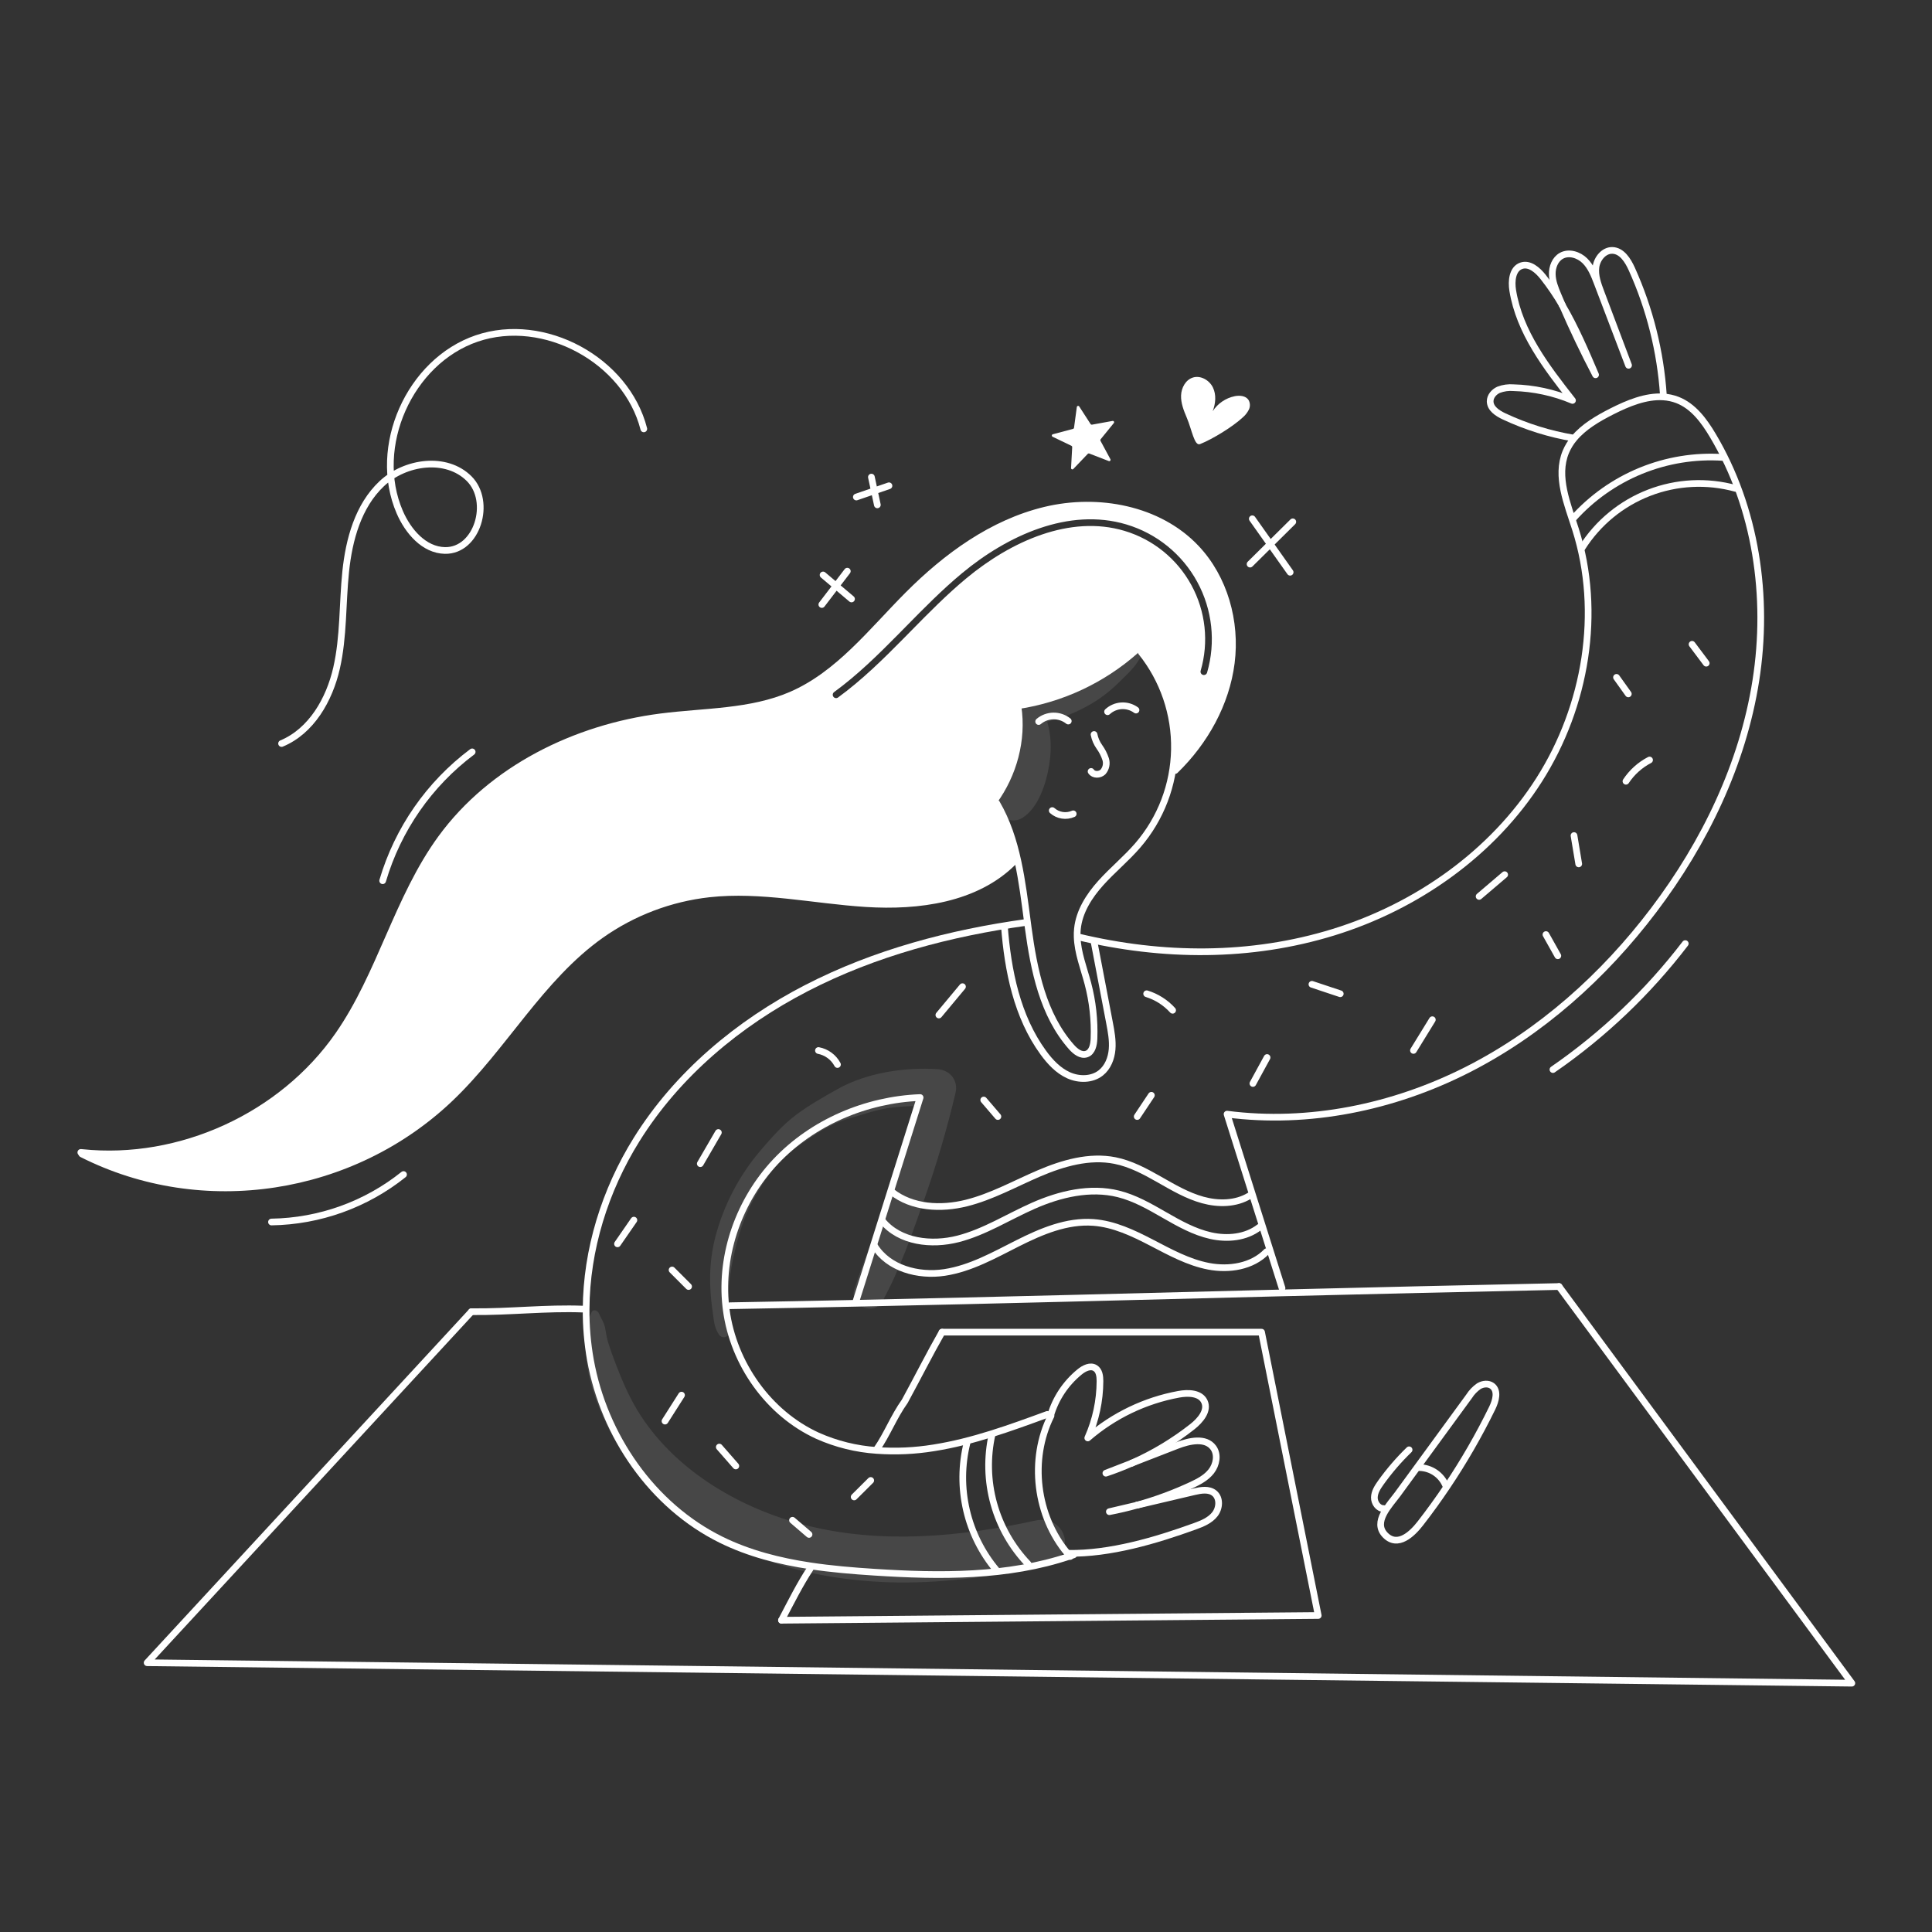 <svg width="960" height="960" viewBox="0 0 960 960" fill="none" xmlns="http://www.w3.org/2000/svg">
<rect x="0" y="0" width="960" height="960" fill="#333333" stroke="none"/>
<g clip-path="url(#clip0_318_281)">
<path fill-rule="evenodd" clip-rule="evenodd" d="M505.774 350.67C527.481 347.36 547.775 337.861 564.223 323.313L567.075 324.049C573.62 332.185 578.389 341.603 581.074 351.694C583.759 361.785 584.301 372.327 582.665 382.641L583.941 382.852C598.655 368.57 609.282 349.667 611.841 329.301C614.4 308.935 608.417 287.259 594.323 272.359C575.752 252.724 545.547 247.195 519.287 253.511C493.027 259.827 470.29 276.425 451.221 295.561C447.373 299.42 443.605 303.424 439.831 307.434C425.834 322.304 411.752 337.266 393.216 345.312C378.453 351.718 362.28 353.083 346.119 354.446C340.168 354.948 334.218 355.45 328.341 356.204C285.97 361.645 244.433 381.999 219.233 416.492C208.058 431.794 200.427 449.215 192.792 466.644C185.56 483.152 178.326 499.667 168.075 514.397C140.108 554.596 89.462 577.776 40.762 572.69L40.684 573.41C100.797 603.814 175.055 592.18 223.797 545.687C234.793 535.196 244.321 523.2 253.828 511.231C267.398 494.147 280.926 477.116 298.622 464.587C314.514 453.37 332.985 446.352 352.317 444.187C369.686 442.273 387.077 444.342 404.495 446.414C413.096 447.437 421.702 448.461 430.317 449.007C456.378 450.658 484.932 446.869 503.425 428.442L505.785 427.921C503.591 417.805 500.425 408.021 495.225 399.079L493.807 398.27C503.624 384.863 508.322 367.611 505.84 351.146L505.774 350.67ZM559.664 260.587C531.062 252.055 500.58 266.116 478.095 284.766C468.175 292.994 459.117 302.207 450.134 311.344L450.133 311.345C448.932 312.566 447.732 313.786 446.532 315.002C436.328 325.343 426.067 335.422 414.469 343.887C413.728 344.428 413.566 345.468 414.107 346.21C414.648 346.951 415.688 347.113 416.429 346.572C428.265 337.933 438.691 327.681 448.898 317.337C450.103 316.116 451.306 314.893 452.506 313.672C461.503 304.523 470.436 295.438 480.217 287.325C502.398 268.927 531.716 255.719 558.714 263.772C572.926 268.012 584.885 277.699 591.983 290.721C599.081 303.743 600.742 319.043 596.603 333.285C596.347 334.166 596.854 335.089 597.735 335.345C598.617 335.601 599.539 335.094 599.795 334.212C604.179 319.128 602.419 302.923 594.902 289.13C587.384 275.338 574.717 265.077 559.664 260.587Z" fill="white"/>
<path d="M542.15 383.324C543.38 385.219 546.471 385.163 548.078 383.568C548.822 382.706 549.332 381.668 549.561 380.553C549.79 379.437 549.729 378.282 549.385 377.197C548.671 375.039 547.632 373.003 546.305 371.158C544.979 369.309 544.064 367.197 543.624 364.964" stroke="white" stroke-width="3.324" stroke-linecap="round" stroke-linejoin="round"/>
<path d="M533.274 404.388C531.566 405.144 529.676 405.394 527.829 405.107C525.983 404.821 524.258 404.009 522.859 402.77" stroke="white" stroke-width="3.324" stroke-linecap="round" stroke-linejoin="round"/>
<path d="M495.227 399.08C500.427 408.022 503.593 417.806 505.787 427.922C507.959 437.872 509.211 448.144 510.551 458.26C510.662 459.135 510.773 460 510.895 460.86C513.765 482.068 518.241 504.284 532.446 520.295C534.385 522.478 537.188 524.705 539.946 523.73C542.772 522.722 543.481 519.098 543.602 516.096C543.944 506.858 542.917 497.62 540.555 488.683C538.516 481.015 535.469 473.337 535.236 465.504C535.192 464.177 535.236 462.848 535.369 461.526C536.255 452.883 541.208 445.16 547.025 438.7C552.842 432.24 559.625 426.7 565.307 420.118C576.784 406.835 583.246 389.95 583.568 372.398C583.889 354.846 578.052 337.736 567.069 324.041" stroke="white" stroke-width="3.324" stroke-linecap="round" stroke-linejoin="round"/>
<path d="M564.478 352.831C562.39 351.31 559.84 350.561 557.262 350.71C554.684 350.86 552.237 351.899 550.34 353.651" stroke="white" stroke-width="3.324" stroke-linecap="round" stroke-linejoin="round"/>
<path d="M530.817 358.292C528.718 356.617 526.102 355.724 523.417 355.766C520.732 355.809 518.146 356.784 516.102 358.525" stroke="white" stroke-width="3.324" stroke-linecap="round" stroke-linejoin="round"/>
<path d="M484.301 351.733C491.476 352.111 498.672 351.755 505.775 350.669C527.483 347.358 547.776 337.86 564.224 323.312C569.92 318.271 575.057 312.632 579.548 306.492" stroke="white" stroke-width="3.324" stroke-linecap="round" stroke-linejoin="round"/>
<path d="M478.428 413.099C484.379 409.092 489.584 404.075 493.807 398.274C503.624 384.867 508.322 367.615 505.84 351.15" stroke="white" stroke-width="3.324" stroke-linecap="round" stroke-linejoin="round"/>
<path d="M583.934 382.846C598.649 368.563 609.264 349.646 611.834 329.295C614.404 308.944 608.41 287.256 594.316 272.353C575.745 252.719 545.541 247.179 519.28 253.505C493.019 259.831 470.28 276.419 451.214 295.555C433.098 313.727 416.743 335.089 393.214 345.306C373.014 354.07 350.178 353.395 328.339 356.198C285.968 361.638 244.428 381.998 219.231 416.486C197.469 446.281 189.148 484.109 168.073 514.391C140.106 554.591 89.458 577.77 40.76 572.684C40.56 572.673 40.36 572.651 40.16 572.629" stroke="white" stroke-width="3.324" stroke-linecap="round" stroke-linejoin="round"/>
<path d="M503.425 428.442C484.932 446.869 456.378 450.658 430.317 449.007C404.256 447.356 378.262 441.328 352.317 444.187C332.985 446.353 314.514 453.37 298.622 464.587C268.528 485.894 250.489 520.221 223.797 545.687C175.055 592.18 100.797 603.814 40.684 573.41" stroke="white" stroke-width="3.324" stroke-linecap="round" stroke-linejoin="round"/>
<path d="M509.961 458.337C472.155 463.578 434.693 473.462 400.776 490.957C366.859 508.452 336.51 533.849 316.322 566.236C300.622 591.41 291.391 620.936 291.236 650.502C291.172 658.986 291.892 667.458 293.386 675.809C300.156 713.371 324.067 748.209 358.294 765.083C372.211 771.942 387.258 775.753 402.637 778.069C413.163 779.653 423.856 780.54 434.448 781.216C467.091 783.321 500.664 783.665 531.633 773.227C532.265 773.016 532.896 772.806 533.517 772.584" stroke="white" stroke-width="3.324" stroke-linecap="round" stroke-linejoin="round"/>
<path d="M531.789 773.405C531.735 773.349 531.683 773.29 531.634 773.228C531.257 772.807 530.881 772.386 530.526 771.954C514.836 753.383 511.346 725.273 522.238 703.5" stroke="white" stroke-width="3.324" stroke-linecap="round" stroke-linejoin="round"/>
<path d="M564.954 747.92C574.439 745.693 583.924 743.462 593.408 741.227C596.776 740.44 600.699 739.764 603.38 741.947C606.38 744.385 606.039 749.36 603.668 752.407C601.297 755.454 597.518 757.027 593.884 758.346C574.184 765.493 551.613 772.163 530.66 771.846" stroke="white" stroke-width="3.324" stroke-linecap="round" stroke-linejoin="round"/>
<path d="M564.953 747.921C560.42 749.184 555.848 750.258 551.236 751.145L564.953 747.921Z" stroke="white" stroke-width="3.324" stroke-linecap="round" stroke-linejoin="round"/>
<path d="M562.404 727.011C569.905 724.097 577.41 721.183 584.919 718.269C590.969 715.92 599.091 714.114 602.902 719.369C605.362 722.76 604.464 727.724 601.902 731.037C599.34 734.35 595.464 736.337 591.664 738.095C583.039 742.087 574.105 745.374 564.949 747.923" stroke="white" stroke-width="3.324" stroke-linecap="round" stroke-linejoin="round"/>
<path d="M562.406 727.012C558.195 728.896 553.885 730.558 549.506 732.02C553.807 730.359 558.107 728.69 562.406 727.012Z" stroke="white" stroke-width="3.324" stroke-linecap="round" stroke-linejoin="round"/>
<path d="M522.029 703.389C522.04 703.367 522.04 703.334 522.051 703.311C524.568 694.83 529.58 687.304 536.433 681.711C538.633 679.905 541.763 678.298 544.189 679.794C546.25 681.068 546.582 683.883 546.571 686.309C546.534 696.028 544.47 705.633 540.51 714.509C553.378 703.383 568.981 695.892 585.71 692.809C590.386 691.956 596.38 692.089 598.43 696.366C600.602 700.898 596.424 705.806 592.48 708.909C583.244 716.169 573.14 722.25 562.4 727.012" stroke="white" stroke-width="3.324" stroke-linecap="round" stroke-linejoin="round"/>
<path d="M776.355 151.735C775.602 150.006 774.87 148.278 774.139 146.535C772.754 143.244 771.391 139.835 771.313 136.264C771.235 132.693 772.72 128.851 775.834 127.112C779.568 125.029 784.466 126.58 787.502 129.572C790.538 132.564 792.146 136.686 793.664 140.672C798.85 154.278 804.035 167.892 809.22 181.514C804.644 169.38 800.068 157.247 795.492 145.114C793.992 141.136 792.466 136.948 793.009 132.737C793.552 128.526 796.92 124.327 801.175 124.427C805.884 124.549 808.898 129.38 810.837 133.679C819.76 153.467 825.074 174.691 826.527 196.349" stroke="white" stroke-width="3.324" stroke-linecap="round" stroke-linejoin="round"/>
<path d="M776.355 151.734C782.782 162.692 787.845 174.526 792.831 186.234C786.915 174.944 781.423 163.444 776.355 151.734Z" stroke="white" stroke-width="3.324" stroke-linecap="round" stroke-linejoin="round"/>
<path d="M781.982 217.7C770.024 215.688 758.394 212.061 747.411 206.919C744.142 205.39 740.486 203.041 740.453 199.429C740.431 196.914 742.37 194.709 744.664 193.678C747.023 192.786 749.552 192.434 752.064 192.648C762.138 192.917 772.074 195.058 781.364 198.964C768.4 182.464 754.993 165.003 751.658 144.283C750.905 139.651 751.481 133.646 755.891 132.073C759.98 130.621 764.024 134.178 766.728 137.573C770.268 142.064 773.486 146.8 776.357 151.745" stroke="white" stroke-width="3.324" stroke-linecap="round" stroke-linejoin="round"/>
<path d="M704.543 728.663C701.164 733.283 697.785 737.907 694.405 742.536C690.516 747.855 681.918 756.253 688.344 762.791C694.604 769.184 701.862 762.004 705.807 756.907C710.439 750.945 714.856 744.829 719.059 738.558C727.415 726.124 734.904 713.129 741.474 699.666C743.214 696.087 744.61 691.101 741.452 688.685C739.591 687.267 736.843 687.566 734.837 688.774C732.91 690.115 731.268 691.824 730.006 693.804C721.518 705.428 713.03 717.048 704.543 728.663Z" stroke="white" stroke-width="3.324" stroke-linecap="round" stroke-linejoin="round"/>
<path d="M718.349 738.081C717.267 735.506 715.461 733.3 713.15 731.731C710.839 730.161 708.123 729.296 705.33 729.239" stroke="white" stroke-width="3.324" stroke-linecap="round" stroke-linejoin="round"/>
<path d="M687.557 749.582C684.857 749.671 682.837 746.745 682.914 744.042C682.991 741.339 684.543 738.942 686.105 736.742C690.292 730.88 695.002 725.41 700.177 720.399" stroke="white" stroke-width="3.324" stroke-linecap="round" stroke-linejoin="round"/>
<path d="M637.03 640.054C636.243 637.705 609.717 553.617 609.717 553.617C650.417 558.869 692.387 550.171 728.996 531.623C765.605 513.075 796.951 484.975 821.716 452.255C847.101 418.715 865.96 379.69 872.475 338.139C878.99 296.588 872.586 252.477 851.057 216.339C846.747 209.092 841.395 201.824 833.528 198.755C831.268 197.884 828.888 197.368 826.47 197.226C817.85 196.672 808.841 200.406 800.87 204.45C794.022 207.929 786.953 212.029 782.144 217.824C780.429 219.864 779.035 222.155 778.011 224.616C773.011 236.826 778.864 250.422 782.853 262.998C795.928 304.25 788.039 350.909 764.836 387.43C741.633 423.951 704.05 450.388 662.709 463.175C621.368 475.962 577.65 475.6 535.578 465.5" stroke="white" stroke-width="3.324" stroke-linecap="round" stroke-linejoin="round"/>
<path d="M425.465 646.181L457.201 545.361C430.387 546.414 403.849 557.638 385.434 577.15C367.484 596.175 357.789 623.056 360.647 649.028C360.713 649.693 360.802 650.369 360.891 651.034C364.491 677.627 381.844 702.269 406.243 713.427C415.54 717.568 425.495 720.033 435.65 720.707C445.118 721.387 454.633 720.956 464.001 719.422C483.401 716.364 501.984 709.561 520.422 702.802" stroke="white" stroke-width="3.324" stroke-linecap="round" stroke-linejoin="round"/>
<path d="M774.682 639.267L920.166 836.364L73.111 826.203L234.229 651.777" stroke="white" stroke-width="3.324" stroke-linecap="round" stroke-linejoin="round"/>
<path d="M362.771 648.808C383.713 648.442 404.622 648.035 425.497 647.589C496.156 646.104 566.549 644.21 637.086 642.437C682.848 641.285 728.715 640.228 774.686 639.268" stroke="white" stroke-width="3.324" stroke-linecap="round" stroke-linejoin="round"/>
<path d="M234.229 651.777C253.453 651.977 271.182 649.76 289.885 650.492" stroke="white" stroke-width="3.324" stroke-linecap="round" stroke-linejoin="round"/>
<path d="M388.312 805.083L655.014 802.734L626.859 661.948H468.09" stroke="white" stroke-width="3.324" stroke-linecap="round" stroke-linejoin="round"/>
<path d="M402.583 779.455C397.497 787.155 393.065 796.02 388.312 805.084" stroke="white" stroke-width="3.324" stroke-linecap="round" stroke-linejoin="round"/>
<path d="M468.089 661.948C461.762 673.028 456.222 684.109 449.574 696.297C444.034 704.053 440.71 712.917 435.701 720.042" stroke="white" stroke-width="3.324" stroke-linecap="round" stroke-linejoin="round"/>
<path d="M434.543 619.086C441.396 630.286 456.301 634.248 469.288 632.286C482.275 630.324 493.988 623.667 505.717 617.76C517.446 611.853 530.127 606.48 543.227 607.42C553.495 608.157 563.06 612.72 572.195 617.464C581.33 622.208 590.514 627.289 600.627 629.213C610.74 631.137 622.192 629.347 629.352 621.951" stroke="white" stroke-width="3.324" stroke-linecap="round" stroke-linejoin="round"/>
<path d="M438.434 606.621C447.061 617.17 462.872 618.985 476.07 615.593C489.268 612.201 500.953 604.654 513.42 599.153C526.691 593.297 541.653 589.732 555.73 593.234C563.908 595.268 571.314 599.558 578.622 603.754C585.93 607.95 593.401 612.154 601.622 613.992C609.843 615.83 619.075 614.992 625.73 609.817" stroke="white" stroke-width="3.324" stroke-linecap="round" stroke-linejoin="round"/>
<path d="M443.029 592.123C453.165 600.244 467.589 600.929 480.191 597.784C492.793 594.639 504.269 588.184 516.21 583.072C528.151 577.96 541.301 574.138 554.039 576.672C561.888 578.237 569.056 582.118 576.014 586.072C582.972 590.026 589.957 594.151 597.673 596.272C605.389 598.393 614.086 598.304 620.918 594.136" stroke="white" stroke-width="3.324" stroke-linecap="round" stroke-linejoin="round"/>
<path d="M781.488 257.865C790.781 247.434 802.33 239.259 815.256 233.961C828.183 228.663 842.148 226.381 856.088 227.29" stroke="white" stroke-width="3.324" stroke-linecap="round" stroke-linejoin="round"/>
<path d="M786.107 272.222C793.984 259.767 805.654 250.174 819.397 244.857C833.14 239.539 848.229 238.779 862.436 242.689" stroke="white" stroke-width="3.324" stroke-linecap="round" stroke-linejoin="round"/>
<path d="M492.971 712.661C490.401 724.054 490.691 735.907 493.814 747.161C496.937 758.415 502.797 768.722 510.871 777.161" stroke="white" stroke-width="3.324" stroke-linecap="round" stroke-linejoin="round"/>
<path d="M480.5 716.962C477.777 727.927 477.689 739.382 480.243 750.388C482.797 761.394 487.92 771.639 495.193 780.285" stroke="white" stroke-width="3.324" stroke-linecap="round" stroke-linejoin="round"/>
<path d="M621.154 280.3L642.382 259.291" stroke="white" stroke-width="3.324" stroke-linecap="round" stroke-linejoin="round"/>
<path d="M641.069 284.344L622.262 257.777" stroke="white" stroke-width="3.324" stroke-linecap="round" stroke-linejoin="round"/>
<path d="M423.112 297.627L408.984 285.693" stroke="white" stroke-width="3.324" stroke-linecap="round" stroke-linejoin="round"/>
<path d="M408.361 300.384C412.583 294.86 416.804 289.337 421.026 283.813" stroke="white" stroke-width="3.324" stroke-linecap="round" stroke-linejoin="round"/>
<path d="M435.951 250.866C434.965 246.266 433.979 241.666 432.992 237.066" stroke="white" stroke-width="3.324" stroke-linecap="round" stroke-linejoin="round"/>
<path d="M425.512 246.966L441.726 241.381" stroke="white" stroke-width="3.324" stroke-linecap="round" stroke-linejoin="round"/>
<path d="M771.646 531.461C796.706 514.168 818.895 493.046 837.401 468.868" stroke="white" stroke-width="3.324" stroke-linecap="round" stroke-linejoin="round"/>
<path d="M190.148 437.622C197.684 412.046 213.282 389.59 234.617 373.6" stroke="white" stroke-width="3.324" stroke-linecap="round" stroke-linejoin="round"/>
<path d="M134.9 607.208C158.781 606.84 181.861 598.544 200.509 583.623" stroke="white" stroke-width="3.324" stroke-linecap="round" stroke-linejoin="round"/>
<path d="M617.441 207.478C618.729 206.396 619.783 205.064 620.541 203.563C620.913 202.808 621.093 201.974 621.066 201.133C621.04 200.293 620.807 199.472 620.389 198.742C619.02 196.656 616.05 196.372 613.601 196.851C611.361 197.301 609.232 198.194 607.341 199.477C605.45 200.76 603.833 202.407 602.585 204.322C604.034 200.543 604.454 196.16 602.685 192.522C600.916 188.884 596.547 186.377 592.694 187.615C589.094 188.77 586.994 192.733 586.867 196.508C586.74 200.283 588.167 203.921 589.641 207.397C592.301 213.654 593.462 221.803 596.324 220.661C602.592 218.158 612.49 212.066 617.441 207.478Z" fill="white"/>
<path d="M542.585 211.02L552.827 209.155C552.959 209.131 553.095 209.148 553.216 209.204C553.338 209.259 553.44 209.351 553.508 209.466C553.576 209.582 553.607 209.715 553.597 209.848C553.587 209.982 553.537 210.109 553.452 210.213L546.883 218.289C546.801 218.389 546.751 218.512 546.739 218.641C546.727 218.77 546.753 218.899 546.815 219.013L551.754 228.177C551.818 228.295 551.844 228.43 551.828 228.563C551.813 228.696 551.758 228.821 551.669 228.922C551.58 229.022 551.463 229.093 551.333 229.125C551.203 229.156 551.066 229.147 550.941 229.099L541.23 225.347C541.109 225.3 540.977 225.291 540.851 225.319C540.725 225.347 540.609 225.412 540.52 225.506L533.33 233.035C533.238 233.132 533.118 233.198 532.986 233.225C532.855 233.252 532.719 233.237 532.596 233.184C532.473 233.131 532.369 233.041 532.299 232.927C532.229 232.814 532.195 232.681 532.202 232.547L532.77 222.147C532.777 222.018 532.745 221.89 532.68 221.778C532.614 221.667 532.517 221.577 532.4 221.521L523.017 217.01C522.897 216.952 522.797 216.858 522.731 216.742C522.665 216.625 522.637 216.491 522.649 216.358C522.662 216.225 522.715 216.099 522.802 215.997C522.888 215.895 523.004 215.821 523.133 215.787L533.195 213.114C533.32 213.081 533.433 213.012 533.518 212.915C533.604 212.818 533.659 212.697 533.676 212.569L535.067 202.252C535.085 202.119 535.143 201.995 535.233 201.896C535.324 201.797 535.443 201.729 535.574 201.699C535.704 201.67 535.841 201.682 535.965 201.733C536.089 201.784 536.194 201.871 536.267 201.984L541.918 210.727C541.988 210.836 542.089 210.922 542.207 210.974C542.326 211.026 542.457 211.042 542.585 211.02Z" fill="white"/>
<path d="M319.899 213.111C311.159 178.876 270.336 156.778 236.893 168.18C203.45 179.582 184.627 222.014 198.62 254.459C202.739 264.009 210.711 273.343 221.109 273.53C237.176 273.82 244.489 249.221 233.128 237.857C221.767 226.493 201.334 229.342 189.651 240.375C177.968 251.408 173.428 268.049 171.772 284.033C170.116 300.017 170.807 316.307 167.236 331.974C163.665 347.641 154.745 363.282 139.908 369.452" stroke="white" stroke-width="3.324" stroke-linecap="round" stroke-linejoin="round"/>
<path d="M847.814 329.54L840.775 320.154" stroke="white" stroke-width="3.324" stroke-linecap="round" stroke-linejoin="round"/>
<path d="M807.926 388.2C810.877 383.741 814.914 380.108 819.658 377.641" stroke="white" stroke-width="3.324" stroke-linecap="round" stroke-linejoin="round"/>
<path d="M809.1 344.791L803.234 336.579" stroke="white" stroke-width="3.324" stroke-linecap="round" stroke-linejoin="round"/>
<path d="M774.078 474.921L768.172 464.385" stroke="white" stroke-width="3.324" stroke-linecap="round" stroke-linejoin="round"/>
<path d="M734.965 445.426L747.657 434.617" stroke="white" stroke-width="3.324" stroke-linecap="round" stroke-linejoin="round"/>
<path d="M784.461 429.263L782.115 415.185" stroke="white" stroke-width="3.324" stroke-linecap="round" stroke-linejoin="round"/>
<path d="M702.336 521.946L711.722 506.694" stroke="white" stroke-width="3.324" stroke-linecap="round" stroke-linejoin="round"/>
<path d="M665.967 493.79L651.889 489.1" stroke="white" stroke-width="3.324" stroke-linecap="round" stroke-linejoin="round"/>
<path d="M622.561 538.371L629.6 525.471" stroke="white" stroke-width="3.324" stroke-linecap="round" stroke-linejoin="round"/>
<path d="M582.67 501.999C579.186 498.153 574.73 495.317 569.771 493.787" stroke="white" stroke-width="3.324" stroke-linecap="round" stroke-linejoin="round"/>
<path d="M565.072 554.799L572.111 544.24" stroke="white" stroke-width="3.324" stroke-linecap="round" stroke-linejoin="round"/>
<path d="M495.852 554.8L488.812 546.588" stroke="white" stroke-width="3.324" stroke-linecap="round" stroke-linejoin="round"/>
<path d="M466.521 504.348C470.433 499.655 474.343 494.962 478.253 490.27" stroke="white" stroke-width="3.324" stroke-linecap="round" stroke-linejoin="round"/>
<path d="M416.135 528.955C415.181 527.161 413.836 525.605 412.199 524.401C410.562 523.197 408.676 522.377 406.68 522" stroke="white" stroke-width="3.324" stroke-linecap="round" stroke-linejoin="round"/>
<path d="M347.969 578.225L356.953 562.74" stroke="white" stroke-width="3.324" stroke-linecap="round" stroke-linejoin="round"/>
<path d="M342.161 639.267L333.949 631.055" stroke="white" stroke-width="3.324" stroke-linecap="round" stroke-linejoin="round"/>
<path d="M306.834 618.057L314.979 606.278" stroke="white" stroke-width="3.324" stroke-linecap="round" stroke-linejoin="round"/>
<path d="M338.644 693.234L330.432 706.134" stroke="white" stroke-width="3.324" stroke-linecap="round" stroke-linejoin="round"/>
<path d="M365.626 728.431L357.414 719.045" stroke="white" stroke-width="3.324" stroke-linecap="round" stroke-linejoin="round"/>
<path d="M424.424 743.82L432.659 735.63" stroke="white" stroke-width="3.324" stroke-linecap="round" stroke-linejoin="round"/>
<path d="M401.999 762.453L393.787 755.414" stroke="white" stroke-width="3.324" stroke-linecap="round" stroke-linejoin="round"/>
<path d="M499.07 460.173C500.79 482.336 505.323 505.131 518.436 523.082C521.77 527.647 525.77 531.946 530.92 534.282C536.07 536.618 542.566 536.61 547 533.1C550.489 530.338 552.233 525.828 552.6 521.394C552.967 516.96 552.134 512.523 551.3 508.152C548.767 494.898 546.236 481.645 543.708 468.392" stroke="white" stroke-width="3.324" stroke-linecap="round" stroke-linejoin="round"/>
<g opacity="0.1">
<path d="M563.929 322.665C560.291 325.449 557.429 329.065 553.961 332.065C549.998 335.303 545.721 338.136 541.194 340.521C532.494 345.354 523.001 348.598 513.163 350.101L517.924 351.36L516.461 350.179C512.067 346.633 503.846 348.456 504.236 355.243C504.636 362.201 504.916 369.309 503.424 376.164C502.747 379.483 501.665 382.707 500.204 385.764C498.443 389.317 495.752 392.313 494.821 396.216C493.062 403.59 501.132 410.662 508.042 406.38C516.006 401.443 519.88 389.121 521.319 380.28C522.931 370.38 522.186 360.642 517.581 351.624V358.853L518.689 357.286L515.765 359.534C526.345 357.651 536.435 353.645 545.427 347.759C549.54 344.966 553.368 341.776 556.856 338.234C560.594 334.534 564.91 330.661 567.008 325.744C567.758 323.985 565.963 321.109 563.929 322.665Z" fill="white"/>
</g>
<g opacity="0.1">
<path d="M438.474 646.549C447.24 630.698 453.364 612.662 459.374 595.613C465.453 578.358 470.605 560.79 474.808 542.985C476.255 536.857 472 531.663 465.884 531.271C449.466 530.217 430.726 532.988 416.202 541.154C408.97 545.22 401.728 549.268 395.11 554.314C388.802 559.126 383.21 565.451 378.04 571.486C367.265 584.087 359.505 598.978 355.348 615.029C353.313 623.184 352.508 631.597 352.96 639.991C353.157 644.041 353.557 648.08 354.16 652.091C354.755 656.21 354.886 659.843 357.36 663.291C358.541 664.936 361.454 664.977 361.987 662.686C362.887 658.83 362.023 655.753 361.824 651.844C361.664 648.157 361.727 644.464 362.011 640.785C362.695 633.082 364.046 625.453 366.049 617.985C369.577 603.443 376.519 589.952 386.3 578.628C391.235 573.015 397.011 569.103 403.161 565.014C409.123 561.05 415.388 557.526 422.303 555.623C429.235 553.715 436.212 551.058 443.409 550.31C450.873 549.502 458.391 549.325 465.885 549.779L456.961 538.065C452.798 555.525 448.061 572.907 442.661 590.026C437.261 607.145 430.042 623.626 424.508 640.662C421.828 648.911 434.297 654.1 438.473 646.549H438.474Z" fill="white"/>
</g>
<g opacity="0.1">
<path d="M293.938 652.045C292.231 656.052 290.869 658.728 290.938 663.211C291.007 667.864 291.104 672.434 291.626 677.063C292.691 686.507 295.803 695.293 299.656 703.947C307.136 720.947 318.336 736.052 332.43 748.147C363.455 774.567 405.393 785.717 445.511 786.295C470.82 786.66 496.146 782.955 520.82 777.568C526.857 776.251 530.382 769.224 528.809 763.499C527.096 757.267 520.794 754.189 514.739 755.51C477.365 763.669 437.833 767.405 400.339 757.871C368.611 749.804 336.939 731.679 318.618 703.796C313.438 695.912 309.802 687.657 306.402 678.91C304.794 674.775 303.27 670.638 301.99 666.388C301.316 664.153 301.107 661.841 300.62 659.566C300.041 656.859 298.598 655.066 297.539 652.518C296.986 651.19 294.69 650.288 293.939 652.047L293.938 652.045Z" fill="white"/>
</g>
</g>
<defs>
<clipPath id="clip0_318_281">
<rect width="960" height="960" fill="white"/>
</clipPath>
</defs>
</svg>
